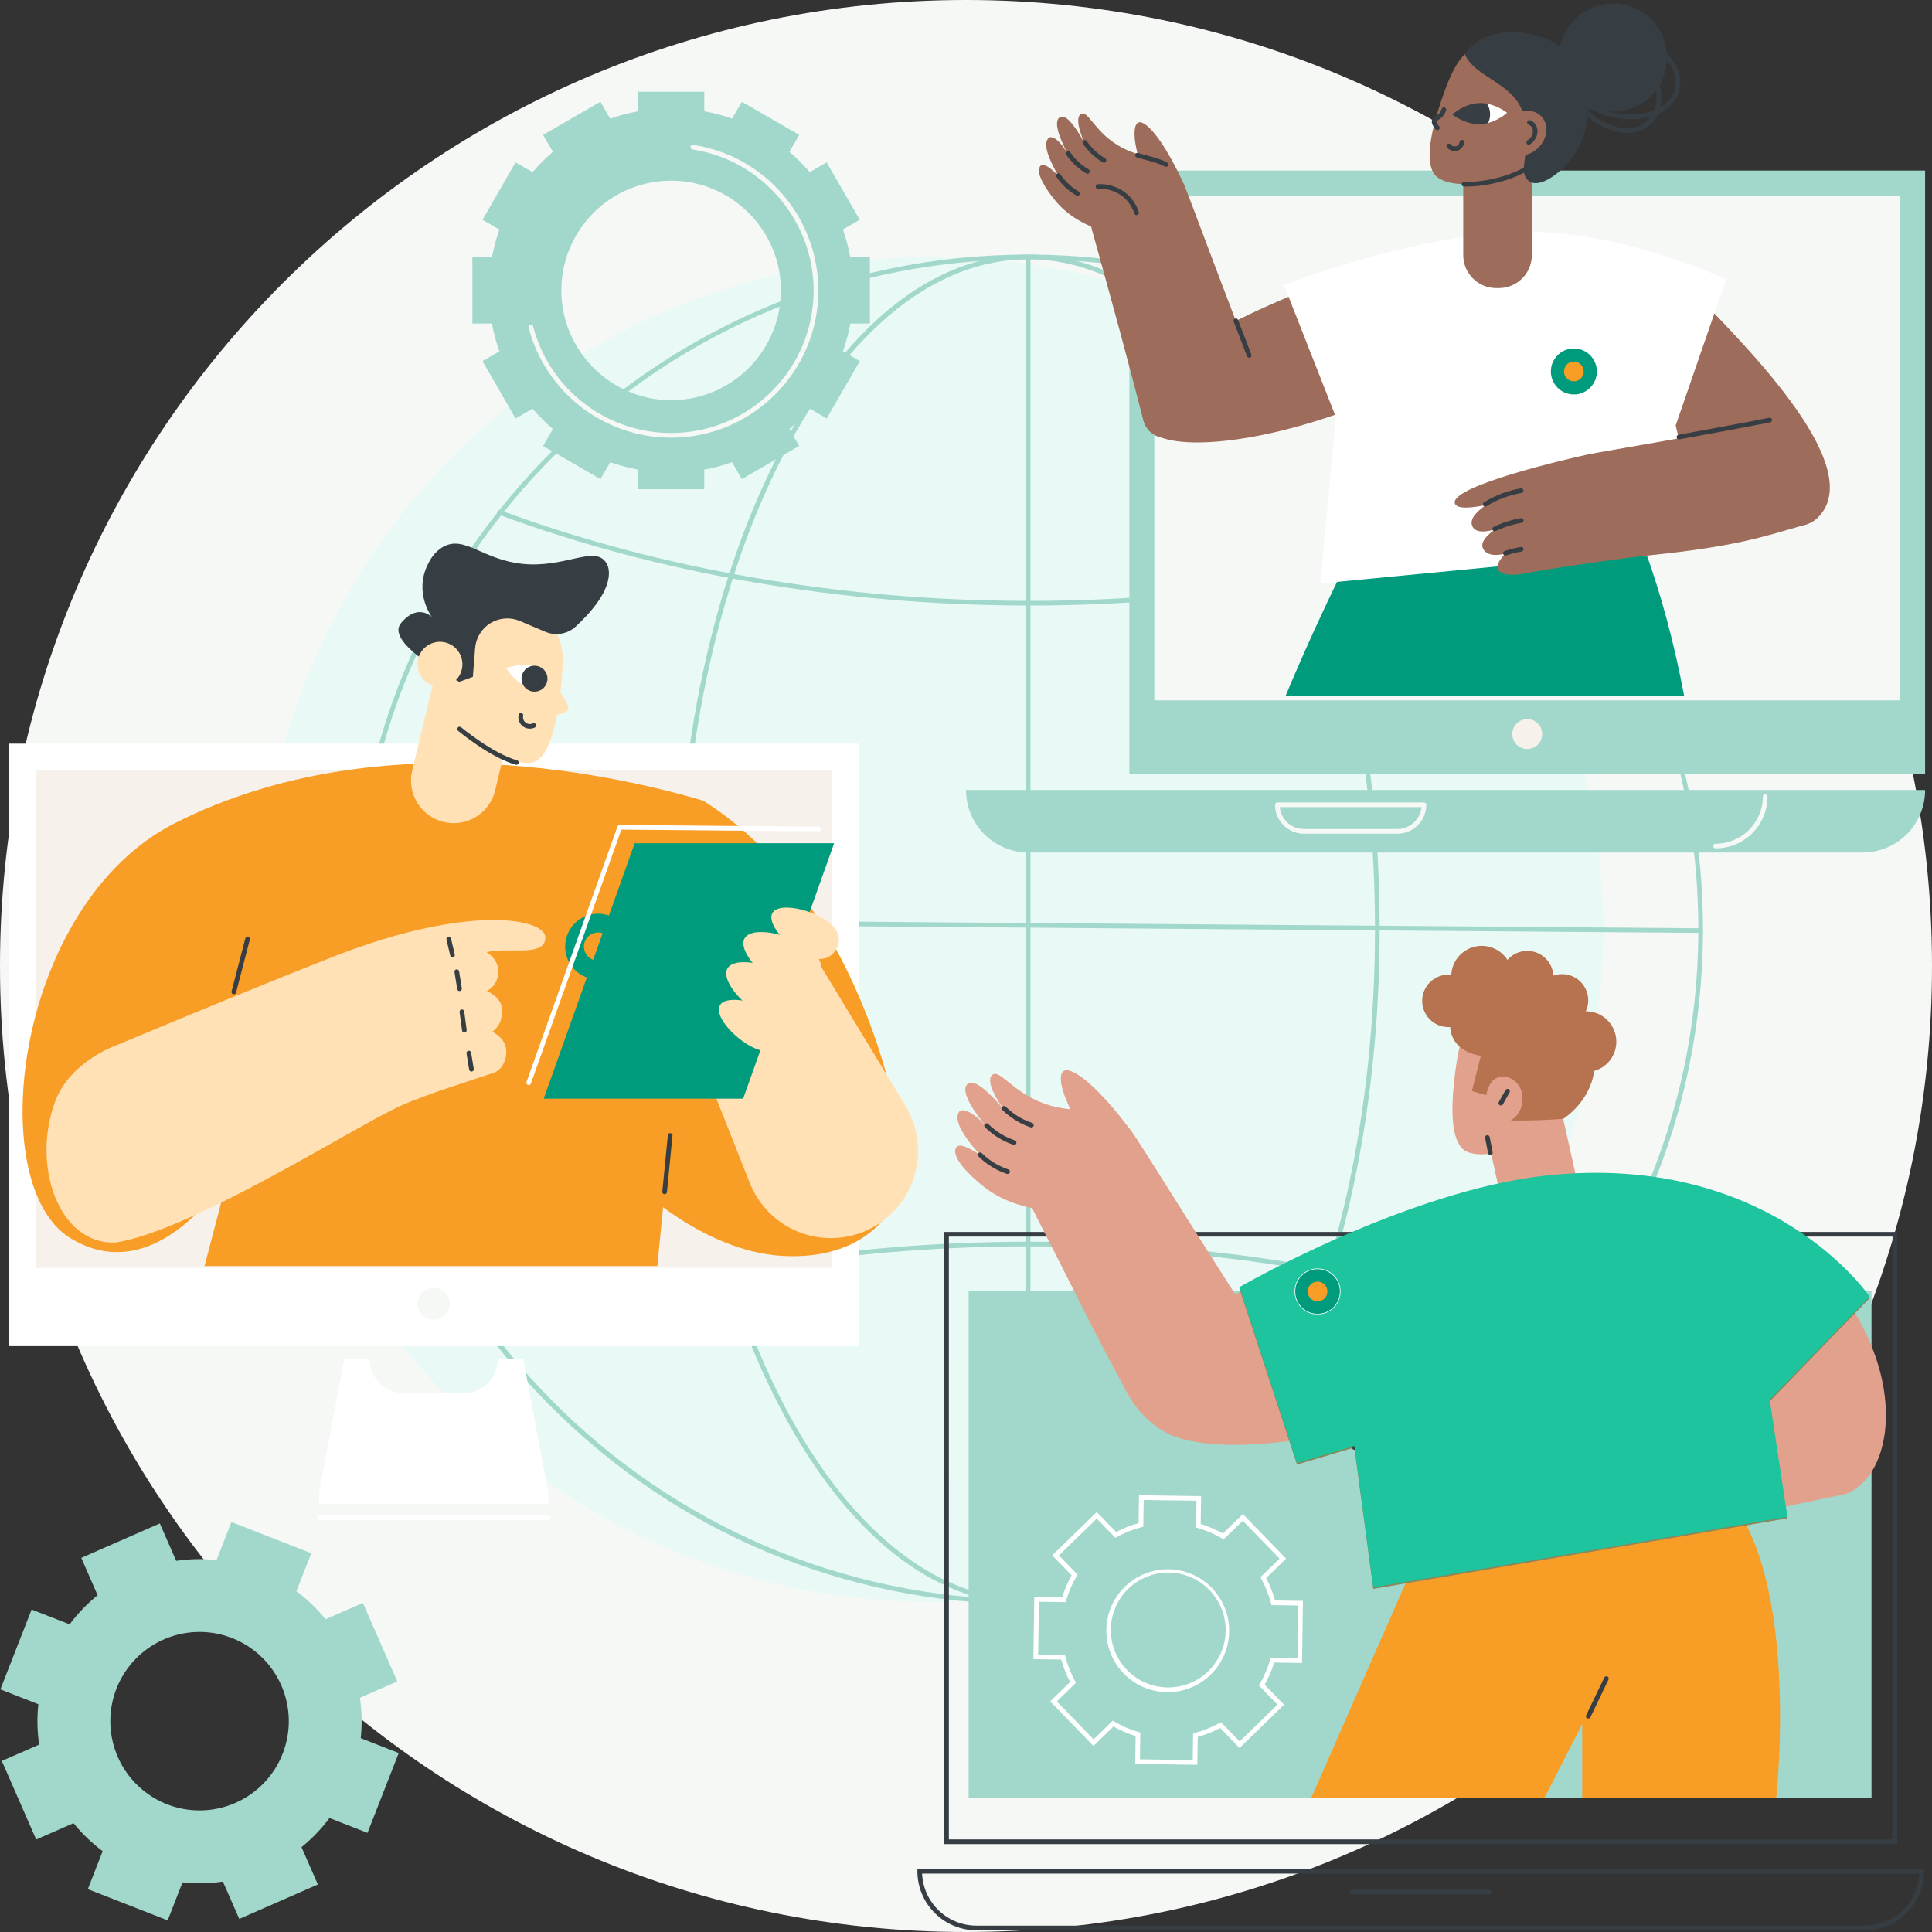 <svg width="294" height="294" viewBox="0 0 294 294" fill="none" xmlns="http://www.w3.org/2000/svg">
<rect x="0" y="0" width="294" height="294" fill="#333333" stroke="none"/>
<g clip-path="url(#clip0_6880_534114)">
<path d="M147 294C228.186 294 294 228.186 294 147C294 65.814 228.186 0 147 0C65.814 0 0 65.814 0 147C0 228.186 65.814 294 147 294Z" fill="#F6F8F6"/>
<path d="M214 213.798C253.966 173.832 253.966 109.034 214 69.068C174.034 29.102 109.236 29.102 69.27 69.068C29.304 109.034 29.304 173.832 69.27 213.798C109.236 253.764 174.034 253.764 214 213.798Z" fill="#E9FAF6"/>
<path d="M156.479 244.128H155.871C128.441 243.967 102.714 233.139 83.43 213.632C64.147 194.125 53.612 168.274 53.77 140.844C53.927 113.413 64.759 87.688 84.266 68.404C103.628 49.262 129.249 38.742 156.445 38.742H157.054C184.484 38.903 210.21 49.729 229.493 69.238C248.777 88.746 259.309 114.596 259.15 142.02C258.991 169.444 248.162 195.178 228.655 214.461C209.293 233.606 183.678 244.128 156.479 244.128ZM156.445 39.452C129.429 39.452 103.994 49.895 84.763 68.909C65.387 88.057 54.633 113.606 54.475 140.847C54.154 197.076 99.637 243.093 155.871 243.418H156.469C212.435 243.418 258.119 198.058 258.442 142.02C258.603 114.779 248.139 89.108 228.987 69.734C209.836 50.361 184.286 39.605 157.046 39.449L156.445 39.452Z" fill="#A2D8CB"/>
<path d="M156.639 92.146C128.224 92.146 100.294 87.362 75.868 78.31C75.783 78.275 75.715 78.208 75.678 78.124C75.641 78.04 75.639 77.944 75.671 77.858C75.703 77.772 75.767 77.702 75.85 77.662C75.933 77.622 76.028 77.616 76.115 77.645C100.463 86.667 128.307 91.437 156.639 91.437C184.754 91.437 212.414 86.737 236.626 77.844C236.671 77.825 236.719 77.814 236.767 77.814C236.816 77.813 236.864 77.823 236.909 77.842C236.954 77.861 236.994 77.888 237.028 77.924C237.061 77.959 237.087 78.001 237.104 78.046C237.121 78.092 237.128 78.141 237.125 78.189C237.122 78.238 237.11 78.285 237.088 78.328C237.066 78.372 237.035 78.41 236.998 78.441C236.961 78.472 236.917 78.496 236.871 78.509C212.579 87.431 184.836 92.146 156.639 92.146Z" fill="#A2D8CB"/>
<path d="M75.053 203.827C74.971 203.827 74.891 203.797 74.828 203.744C74.765 203.691 74.722 203.617 74.707 203.536C74.693 203.455 74.707 203.371 74.747 203.299C74.787 203.227 74.851 203.171 74.928 203.141C99.587 193.86 127.842 188.956 156.638 188.956C185.279 188.956 213.401 193.811 237.965 202.998C238.008 203.015 238.048 203.039 238.082 203.071C238.116 203.102 238.144 203.14 238.163 203.183C238.182 203.225 238.193 203.271 238.195 203.317C238.196 203.363 238.189 203.41 238.172 203.453C238.139 203.541 238.073 203.613 237.987 203.652C237.902 203.691 237.804 203.695 237.716 203.662C213.232 194.505 185.196 189.664 156.638 189.664C127.927 189.664 99.766 194.554 75.185 203.802C75.143 203.818 75.099 203.827 75.053 203.827Z" fill="#A2D8CB"/>
<path d="M156.459 244.128C142.127 244.128 128.666 233.415 118.573 213.962C108.513 194.583 102.972 168.817 102.972 141.433C102.972 114.05 108.513 88.285 118.573 68.905C128.674 49.453 142.127 38.741 156.459 38.741C170.791 38.741 184.245 49.453 194.344 68.905C204.405 88.285 209.946 114.05 209.946 141.433C209.946 168.817 204.405 194.583 194.344 213.962C184.245 233.415 170.79 244.128 156.459 244.128ZM156.459 39.452C127.357 39.452 103.681 85.202 103.681 141.437C103.681 197.671 127.357 243.423 156.459 243.423C185.562 243.423 209.238 197.673 209.238 141.437C209.238 85.201 185.557 39.449 156.459 39.449V39.452Z" fill="#A2D8CB"/>
<path d="M156.459 243.991C156.413 243.991 156.367 243.982 156.324 243.965C156.28 243.947 156.241 243.921 156.208 243.888C156.175 243.855 156.149 243.816 156.131 243.773C156.113 243.73 156.104 243.684 156.104 243.638V39.313C156.11 39.223 156.15 39.139 156.216 39.077C156.282 39.016 156.368 38.981 156.458 38.981C156.549 38.981 156.635 39.016 156.701 39.077C156.767 39.139 156.807 39.223 156.813 39.313V243.638C156.813 243.684 156.804 243.73 156.786 243.773C156.769 243.816 156.743 243.855 156.71 243.888C156.677 243.921 156.638 243.947 156.595 243.965C156.552 243.982 156.506 243.991 156.459 243.991Z" fill="#A2D8CB"/>
<path d="M258.816 141.965L54.054 140.368C53.964 140.362 53.88 140.322 53.819 140.256C53.757 140.191 53.723 140.104 53.723 140.014C53.723 139.924 53.757 139.837 53.819 139.771C53.88 139.706 53.964 139.666 54.054 139.66L258.816 141.257C258.906 141.263 258.99 141.303 259.052 141.368C259.113 141.434 259.147 141.521 259.147 141.611C259.147 141.701 259.113 141.788 259.052 141.853C258.99 141.919 258.906 141.959 258.816 141.965Z" fill="#A2D8CB"/>
<path d="M1.356 204.847L130.65 204.847V113.164L1.356 113.164V204.847Z" fill="white"/>
<path d="M126.594 192.933V117.221L5.412 117.221V192.933H126.594Z" fill="#F7F1EB"/>
<path d="M66.936 200.657C68.178 200.143 68.768 198.719 68.253 197.477C67.739 196.235 66.315 195.645 65.073 196.16C63.831 196.674 63.242 198.098 63.756 199.34C64.27 200.582 65.694 201.172 66.936 200.657Z" fill="#F6F8F6"/>
<path d="M52.395 206.79H56.229C56.229 207.473 56.364 208.149 56.625 208.78C56.887 209.411 57.27 209.984 57.753 210.467C58.236 210.949 58.809 211.332 59.44 211.594C60.071 211.855 60.747 211.989 61.43 211.989H70.587C71.966 211.989 73.288 211.441 74.263 210.466C75.238 209.491 75.786 208.169 75.786 206.79H79.615L83.441 227.132V228.834H48.566V227.132L52.395 206.79Z" fill="white"/>
<path d="M83.441 231.314H48.566C48.476 231.308 48.392 231.268 48.331 231.202C48.269 231.136 48.235 231.05 48.235 230.96C48.235 230.869 48.269 230.783 48.331 230.717C48.392 230.651 48.476 230.611 48.566 230.605H83.441C83.49 230.602 83.538 230.609 83.584 230.625C83.63 230.641 83.672 230.667 83.707 230.7C83.743 230.733 83.771 230.774 83.791 230.818C83.81 230.863 83.82 230.911 83.82 230.96C83.82 231.008 83.81 231.056 83.791 231.101C83.771 231.146 83.743 231.186 83.707 231.219C83.672 231.252 83.63 231.278 83.584 231.294C83.538 231.31 83.49 231.317 83.441 231.314Z" fill="white"/>
<path d="M96.461 180.005C96.461 180.005 106.903 190.448 119.075 191.116C131.246 191.784 136.294 184.764 137.389 179.778C138.485 174.793 132.146 137.659 106.995 121.832C106.997 121.832 91.362 160.977 96.461 180.005Z" fill="#F89D26"/>
<path d="M34.812 178.59C34.812 178.59 24.073 196.583 10.704 188.406C-2.664 180.229 2.27 137.618 26.609 125.268C58.291 109.203 95.666 118.493 106.993 121.834L100.026 192.662H31.122L34.812 178.59Z" fill="#F89D26"/>
<path d="M35.58 151.304C35.551 151.303 35.521 151.299 35.492 151.293C35.447 151.281 35.404 151.261 35.367 151.233C35.33 151.205 35.299 151.169 35.275 151.129C35.252 151.089 35.236 151.045 35.23 150.999C35.224 150.952 35.226 150.905 35.238 150.86L37.327 142.828C37.336 142.78 37.355 142.735 37.382 142.695C37.41 142.655 37.445 142.621 37.486 142.595C37.527 142.57 37.573 142.553 37.621 142.545C37.669 142.538 37.718 142.54 37.764 142.552C37.811 142.565 37.855 142.586 37.893 142.616C37.932 142.646 37.963 142.683 37.986 142.726C38.01 142.768 38.024 142.815 38.029 142.863C38.033 142.911 38.028 142.96 38.013 143.006L35.924 151.039C35.904 151.115 35.86 151.182 35.797 151.23C35.735 151.278 35.659 151.304 35.58 151.304Z" fill="#363E44"/>
<path d="M101.141 181.728H101.107C101.06 181.724 101.015 181.71 100.974 181.689C100.932 181.667 100.895 181.637 100.865 181.601C100.835 181.565 100.813 181.524 100.799 181.479C100.786 181.434 100.781 181.387 100.786 181.34L101.632 172.728C101.647 172.638 101.695 172.558 101.766 172.503C101.838 172.448 101.928 172.422 102.018 172.431C102.108 172.44 102.191 172.483 102.251 172.551C102.31 172.62 102.341 172.708 102.338 172.798L101.491 181.41C101.482 181.496 101.441 181.577 101.377 181.635C101.312 181.694 101.228 181.727 101.141 181.728Z" fill="#363E44"/>
<path d="M103.965 154.421L114.101 180.024C114.752 181.669 115.726 183.166 116.964 184.429C118.203 185.692 119.681 186.694 121.313 187.378C122.944 188.061 124.696 188.411 126.465 188.408C128.233 188.405 129.983 188.048 131.612 187.358C133.366 186.615 134.939 185.504 136.224 184.099C137.51 182.695 138.479 181.03 139.064 179.218C139.649 177.406 139.838 175.489 139.617 173.598C139.396 171.706 138.771 169.885 137.783 168.256L123.708 145.046L103.965 154.421Z" fill="#FFE1B5"/>
<path d="M17.704 159.062C17.704 159.062 39.478 149.951 51.137 145.424C71.339 137.577 82.974 139.748 82.988 142.653C83.003 145.805 76.943 144.009 74.053 144.924C74.522 145.156 75.757 146.105 75.82 147.663C75.91 149.969 74.225 150.69 74.096 150.819C74.257 150.883 76.024 151.632 76.324 153.164C76.666 154.89 75.958 156.217 74.909 157.02C75.314 157.195 76.745 158 76.998 159.481C77.256 161.006 76.498 162.8 75.07 163.279C72.438 164.16 64.572 166.616 60.88 168.314C53.614 171.654 29.286 187.244 17.598 189.082C8.836 189.432 4.762 177.194 8.418 167.554C10.713 161.483 17.704 159.062 17.704 159.062Z" fill="#FFE1B5"/>
<path d="M71.746 163.066C71.661 163.066 71.58 163.036 71.516 162.981C71.452 162.927 71.409 162.852 71.395 162.769L70.99 160.299C70.983 160.253 70.985 160.206 70.995 160.161C71.006 160.116 71.025 160.073 71.052 160.035C71.08 159.998 71.114 159.966 71.153 159.941C71.193 159.917 71.237 159.9 71.283 159.893C71.329 159.885 71.376 159.887 71.421 159.898C71.466 159.908 71.509 159.928 71.547 159.955C71.584 159.982 71.616 160.016 71.641 160.056C71.665 160.095 71.682 160.139 71.689 160.185L72.094 162.654C72.109 162.747 72.088 162.842 72.033 162.918C71.978 162.994 71.896 163.046 71.803 163.061L71.746 163.066Z" fill="#363E44"/>
<g clip-path="url(#clip1_6880_534114)">
<path d="M91 149.042C88.24 149.042 86 146.802 86 144.042C86 141.282 88.24 139.042 91 139.042C93.76 139.042 96 141.282 96 144.042C96 146.802 93.76 149.042 91 149.042Z" fill="#009B7C"/>
<path d="M91 146.185C89.817 146.185 88.857 145.225 88.857 144.042C88.857 142.858 89.817 141.899 91 141.899C92.183 141.899 93.143 142.858 93.143 144.042C93.143 145.225 92.183 146.185 91 146.185Z" fill="#F89D26"/>
</g>
<path d="M70.664 157.121C70.579 157.121 70.496 157.09 70.432 157.033C70.368 156.977 70.326 156.899 70.314 156.815L69.938 154.01C69.926 153.916 69.951 153.822 70.007 153.747C70.064 153.673 70.149 153.624 70.242 153.611C70.335 153.599 70.429 153.623 70.504 153.68C70.579 153.737 70.628 153.822 70.64 153.915L71.016 156.721C71.023 156.767 71.02 156.814 71.008 156.859C70.996 156.904 70.975 156.946 70.947 156.983C70.919 157.02 70.884 157.051 70.843 157.074C70.803 157.097 70.759 157.112 70.713 157.118C70.697 157.121 70.68 157.122 70.664 157.121Z" fill="#363E44"/>
<path d="M69.928 150.811C69.844 150.811 69.763 150.781 69.7 150.726C69.636 150.672 69.593 150.597 69.58 150.514C69.503 150.049 69.437 149.63 69.369 149.211C69.302 148.791 69.239 148.385 69.164 147.926C69.155 147.879 69.156 147.831 69.166 147.785C69.176 147.739 69.195 147.695 69.222 147.657C69.249 147.618 69.284 147.585 69.324 147.56C69.364 147.535 69.408 147.518 69.455 147.51C69.501 147.502 69.549 147.504 69.595 147.515C69.641 147.526 69.684 147.546 69.722 147.574C69.761 147.602 69.793 147.637 69.817 147.678C69.841 147.718 69.858 147.763 69.864 147.81C69.94 148.268 70.004 148.682 70.07 149.095C70.136 149.508 70.202 149.931 70.279 150.393C70.294 150.486 70.272 150.581 70.217 150.658C70.162 150.734 70.079 150.786 69.986 150.801L69.928 150.811Z" fill="#363E44"/>
<path d="M68.859 145.681C68.779 145.681 68.701 145.654 68.638 145.605C68.576 145.555 68.532 145.486 68.513 145.408L67.945 142.998C67.923 142.907 67.939 142.811 67.989 142.731C68.038 142.651 68.117 142.595 68.209 142.573C68.3 142.552 68.396 142.568 68.476 142.617C68.556 142.667 68.612 142.746 68.634 142.837L69.203 145.247C69.224 145.338 69.209 145.435 69.16 145.514C69.111 145.594 69.032 145.651 68.941 145.673C68.914 145.679 68.886 145.681 68.859 145.681Z" fill="#363E44"/>
<path d="M80.456 165.117C80.416 165.117 80.376 165.11 80.338 165.096C80.249 165.065 80.177 164.999 80.136 164.914C80.096 164.829 80.091 164.732 80.122 164.643L93.968 125.774C93.991 125.704 94.036 125.644 94.097 125.601C94.157 125.559 94.23 125.537 94.303 125.538L124.654 125.803C124.744 125.809 124.828 125.849 124.89 125.915C124.951 125.981 124.986 126.067 124.986 126.157C124.986 126.248 124.951 126.334 124.89 126.4C124.828 126.466 124.744 126.506 124.654 126.512L94.555 126.248L80.791 164.881C80.766 164.95 80.721 165.01 80.661 165.052C80.601 165.094 80.53 165.117 80.456 165.117Z" fill="white"/>
<path d="M113.087 167.189H82.737L96.581 128.32H126.931L113.087 167.189Z" fill="#009B7C"/>
<path d="M117.091 153.7C119.769 155.223 120.092 157.006 119.244 158.497C118.395 159.988 116.697 160.619 114.021 159.094C111.344 157.57 108.703 154.469 109.551 152.978C110.399 151.487 114.414 152.175 117.091 153.7Z" fill="#FFE1B5"/>
<path d="M119.438 148.213C122.54 149.98 122.916 152.045 121.933 153.772C120.95 155.499 118.98 156.233 115.878 154.466C112.775 152.699 109.715 149.105 110.698 147.378C111.681 145.651 116.336 146.446 119.438 148.213Z" fill="#FFE1B5"/>
<path d="M122.01 145.056C124.686 146.581 126.386 145.948 127.234 144.459C128.083 142.969 127.758 141.184 125.082 139.661C122.405 138.138 118.389 137.451 117.54 138.94C116.692 140.429 119.333 143.533 122.01 145.056Z" fill="#FFE1B5"/>
<path d="M118.492 149.876C121.594 151.643 123.562 150.909 124.545 149.182C125.528 147.455 125.151 145.393 122.05 143.626C118.95 141.859 114.294 141.065 113.311 142.792C112.327 144.519 115.388 148.11 118.492 149.876Z" fill="#FFE1B5"/>
<path d="M67.517 125.087C68.346 125.286 69.207 125.32 70.049 125.186C70.891 125.053 71.699 124.755 72.426 124.309C73.153 123.864 73.786 123.279 74.287 122.589C74.788 121.899 75.148 121.117 75.347 120.288L80.195 100.102C80.317 99.595 80.233 99.061 79.962 98.616C79.691 98.171 79.254 97.852 78.749 97.729L69.945 95.614C69.437 95.493 68.902 95.577 68.457 95.85C68.012 96.123 67.694 96.561 67.572 97.068L62.725 117.255C62.322 118.929 62.601 120.694 63.5 122.163C64.398 123.631 65.843 124.683 67.517 125.087Z" fill="#FFE1B5"/>
<path d="M81.669 115.77C78.296 117.713 69.951 110.769 69.951 110.769L65.869 99.607C65.993 98.31 66.37 97.051 66.981 95.901C67.591 94.75 68.422 93.731 69.426 92.902C70.43 92.073 71.588 91.45 72.832 91.068C74.078 90.686 75.385 90.553 76.682 90.677C77.978 90.8 79.237 91.178 80.388 91.788C81.538 92.399 82.557 93.23 83.386 94.234C84.216 95.238 84.839 96.395 85.221 97.64C85.603 98.885 85.736 100.193 85.612 101.49C85.612 101.49 85.106 113.793 81.669 115.77Z" fill="#FFE1B5"/>
<path d="M84.225 103.97C84.225 103.97 86.717 107.137 86.497 107.889C86.234 108.785 83.096 109.049 83.096 109.049C83.096 109.049 84.298 103.985 84.225 103.97Z" fill="#FFE1B5"/>
<path d="M77.028 101.702C78.216 101.248 79.489 101.064 80.757 101.162C81.181 101.202 80.058 104.518 79.674 104.287C78.615 103.626 77.713 102.744 77.028 101.702Z" fill="white"/>
<path d="M80.08 101.754C80.381 101.505 80.749 101.351 81.138 101.312C81.526 101.272 81.918 101.349 82.263 101.532C82.608 101.715 82.891 101.996 83.077 102.34C83.262 102.684 83.341 103.075 83.304 103.464C83.267 103.853 83.115 104.222 82.868 104.525C82.622 104.828 82.291 105.051 81.917 105.165C81.544 105.28 81.145 105.281 80.77 105.169C80.396 105.057 80.064 104.836 79.815 104.535C79.649 104.335 79.525 104.105 79.449 103.857C79.373 103.609 79.346 103.348 79.371 103.09C79.395 102.831 79.471 102.58 79.592 102.351C79.714 102.122 79.88 101.919 80.08 101.754Z" fill="#363E44"/>
<path d="M80.623 110.885C80.23 110.885 79.848 110.753 79.539 110.509C79.285 110.304 79.094 110.033 78.984 109.726C78.875 109.419 78.853 109.088 78.921 108.769C78.93 108.723 78.949 108.68 78.975 108.642C79.002 108.604 79.036 108.571 79.075 108.546C79.114 108.521 79.157 108.503 79.203 108.495C79.249 108.487 79.296 108.487 79.341 108.497C79.387 108.507 79.43 108.526 79.468 108.552C79.507 108.579 79.539 108.612 79.564 108.651C79.59 108.691 79.607 108.734 79.615 108.78C79.624 108.826 79.623 108.873 79.613 108.918C79.57 109.111 79.583 109.311 79.65 109.497C79.718 109.682 79.837 109.845 79.993 109.965C80.15 110.085 80.337 110.157 80.534 110.174C80.73 110.191 80.927 110.152 81.102 110.06C81.184 110.028 81.276 110.027 81.359 110.058C81.441 110.089 81.509 110.15 81.55 110.229C81.59 110.308 81.599 110.399 81.576 110.484C81.552 110.569 81.498 110.643 81.424 110.69C81.176 110.817 80.902 110.884 80.623 110.885Z" fill="#363E44"/>
<path d="M78.586 116.387C78.554 116.387 78.522 116.383 78.492 116.374C74.662 115.309 69.909 111.378 69.709 111.211C69.673 111.181 69.643 111.145 69.621 111.104C69.6 111.062 69.587 111.017 69.582 110.971C69.578 110.925 69.583 110.878 69.597 110.834C69.611 110.789 69.633 110.748 69.663 110.712C69.692 110.676 69.729 110.647 69.77 110.625C69.811 110.604 69.856 110.59 69.903 110.586C69.949 110.582 69.996 110.587 70.04 110.6C70.085 110.614 70.126 110.637 70.162 110.666C70.21 110.707 74.999 114.668 78.676 115.692C78.758 115.716 78.828 115.768 78.874 115.839C78.92 115.911 78.939 115.996 78.928 116.08C78.916 116.164 78.875 116.242 78.812 116.298C78.748 116.354 78.666 116.386 78.582 116.387H78.586Z" fill="#363E44"/>
<path d="M82.985 96.141C83.752 96.466 84.597 96.563 85.418 96.421C86.24 96.278 87.002 95.902 87.615 95.338C89.848 93.277 92.954 89.826 92.637 86.809C92.603 86.303 92.413 85.821 92.094 85.427C90.26 83.104 85.862 86.444 79.541 85.808C73.449 85.194 70.705 81.404 67.442 83.21C66.007 84.004 65.344 85.416 65.17 85.752C62.873 90.195 65.76 93.945 65.76 93.945C65.76 93.945 63.66 91.654 61.025 94.816C58.39 97.978 69.9 103.756 69.9 103.756L71.956 102.998L72.303 98.618C72.365 97.845 72.609 97.097 73.016 96.437C73.423 95.776 73.981 95.222 74.644 94.819C75.307 94.416 76.056 94.177 76.829 94.12C77.603 94.063 78.379 94.191 79.094 94.493L82.985 96.141Z" fill="#363E44"/>
<path d="M63.941 99.456C63.618 100.05 63.479 100.727 63.542 101.401C63.604 102.075 63.864 102.715 64.29 103.24C64.716 103.766 65.288 104.153 65.934 104.354C66.58 104.554 67.271 104.558 67.92 104.366C68.568 104.174 69.145 103.793 69.578 103.273C70.01 102.753 70.279 102.116 70.349 101.444C70.42 100.771 70.289 100.092 69.974 99.494C69.659 98.895 69.174 98.403 68.579 98.081C67.782 97.648 66.845 97.55 65.975 97.808C65.106 98.066 64.374 98.659 63.941 99.456Z" fill="#FFE1B5"/>
<path d="M71.885 49.236H74.865C75.127 50.673 75.503 52.086 75.99 53.463L73.419 54.953L78.459 63.682L81.043 62.19C81.991 63.3 83.025 64.335 84.135 65.283L82.643 67.866L91.373 72.907L92.862 70.337C94.239 70.823 95.652 71.2 97.089 71.462V74.44H107.17V71.46C108.607 71.198 110.02 70.822 111.397 70.335L112.886 72.906L121.616 67.866L120.124 65.283C121.236 64.335 122.273 63.301 123.223 62.19L125.806 63.682L130.846 54.953L128.275 53.463C128.762 52.086 129.138 50.673 129.4 49.236H132.379V39.155H129.392C129.13 37.719 128.754 36.305 128.267 34.928L130.838 33.441L125.793 24.709L123.223 26.201C122.275 25.091 121.241 24.057 120.13 23.109L121.623 20.526L112.893 15.486L111.403 18.056C110.027 17.57 108.613 17.194 107.177 16.932V13.953H97.087V16.932C95.651 17.194 94.237 17.57 92.861 18.056L91.371 15.486L82.641 20.526L84.134 23.109C83.023 24.057 81.989 25.091 81.041 26.201L78.458 24.709L73.419 33.441L75.99 34.928C75.504 36.305 75.127 37.719 74.865 39.155H71.885V49.236ZM102.675 27.5C111.421 27.779 118.546 34.903 118.824 43.649C118.898 45.933 118.503 48.208 117.662 50.333C116.822 52.459 115.554 54.389 113.938 56.005C112.322 57.621 110.391 58.888 108.266 59.728C106.14 60.568 103.865 60.963 101.581 60.889C92.835 60.611 85.711 53.486 85.432 44.74C85.358 42.455 85.753 40.18 86.594 38.055C87.434 35.93 88.702 33.999 90.318 32.383C91.934 30.767 93.865 29.5 95.99 28.66C98.115 27.82 100.391 27.425 102.675 27.5Z" fill="#A2D8CB"/>
<path d="M102.129 66.602C97.168 66.604 92.347 64.96 88.422 61.927C84.496 58.893 81.689 54.643 80.44 49.842C80.416 49.751 80.43 49.655 80.477 49.574C80.525 49.493 80.602 49.434 80.693 49.411C80.784 49.387 80.88 49.4 80.961 49.448C81.042 49.495 81.101 49.573 81.124 49.664C82.334 54.313 85.053 58.428 88.855 61.365C92.656 64.302 97.325 65.893 102.129 65.89C114.093 65.89 123.817 56.157 123.817 44.201C123.817 33.548 115.887 24.325 105.369 22.746C105.277 22.731 105.195 22.68 105.14 22.604C105.085 22.529 105.062 22.435 105.076 22.343C105.09 22.25 105.14 22.167 105.214 22.111C105.289 22.055 105.383 22.031 105.475 22.044C110.776 22.846 115.614 25.523 119.111 29.587C122.608 33.652 124.532 38.835 124.534 44.197C124.534 56.551 114.483 66.602 102.129 66.602Z" fill="#F6F8F6"/>
<path d="M288.698 280.622H143.681V187.469H288.698V280.622ZM144.391 279.914H287.99V188.179H144.389L144.391 279.914Z" fill="#363E44"/>
<path d="M147.4 273.64H284.796V196.5H147.4V273.64Z" fill="#A2D8CB"/>
<path d="M283.794 293.743H148.584C146.203 293.739 143.921 292.792 142.237 291.108C140.553 289.424 139.606 287.142 139.602 284.761V284.407H292.776V284.761C292.772 287.142 291.824 289.424 290.141 291.108C288.457 292.792 286.175 293.739 283.794 293.743ZM140.318 285.116C140.412 287.246 141.323 289.258 142.863 290.733C144.403 292.208 146.452 293.032 148.584 293.034H283.794C285.926 293.032 287.975 292.208 289.515 290.733C291.054 289.258 291.966 287.246 292.059 285.116H140.318Z" fill="#363E44"/>
<path d="M226.574 288.263H205.8C205.752 288.266 205.703 288.26 205.657 288.243C205.611 288.227 205.569 288.201 205.534 288.168C205.498 288.135 205.47 288.095 205.451 288.05C205.431 288.006 205.421 287.957 205.421 287.909C205.421 287.86 205.431 287.812 205.451 287.767C205.47 287.723 205.498 287.683 205.534 287.649C205.569 287.616 205.611 287.591 205.657 287.574C205.703 287.558 205.752 287.551 205.8 287.555H226.571C226.62 287.551 226.668 287.558 226.714 287.574C226.76 287.591 226.802 287.616 226.838 287.649C226.873 287.683 226.901 287.723 226.921 287.767C226.94 287.812 226.95 287.86 226.95 287.909C226.95 287.957 226.94 288.006 226.921 288.05C226.901 288.095 226.873 288.135 226.838 288.168C226.802 288.201 226.76 288.227 226.714 288.243C226.668 288.26 226.62 288.266 226.571 288.263H226.574Z" fill="#363E44"/>
<path d="M240.768 262.377L235.02 273.591H199.534L216.49 235.024L261.037 226.043C274.345 236.857 270.297 273.587 270.297 273.587H240.768V262.377Z" fill="#F89D26"/>
<path d="M241.686 261.525C241.633 261.525 241.581 261.513 241.533 261.49C241.449 261.448 241.385 261.375 241.355 261.287C241.325 261.198 241.331 261.102 241.372 261.018L244.126 255.282C244.146 255.24 244.174 255.202 244.209 255.171C244.244 255.14 244.284 255.115 244.328 255.1C244.372 255.084 244.419 255.077 244.466 255.08C244.512 255.082 244.558 255.093 244.6 255.114C244.642 255.134 244.68 255.162 244.711 255.196C244.743 255.231 244.767 255.272 244.783 255.316C244.798 255.36 244.805 255.406 244.803 255.453C244.8 255.5 244.789 255.545 244.769 255.587L242.017 261.324C241.987 261.386 241.94 261.438 241.881 261.474C241.822 261.51 241.754 261.527 241.686 261.525Z" fill="#363E44"/>
<path d="M221.384 163.639C222.01 158.574 222.83 155.675 225.288 153.773C228.599 151.216 233.036 152.456 233.497 152.592C233.791 152.679 238.052 153.666 239.64 157.77C241.208 161.824 240.575 166.566 237.79 169.852L239.878 179.224C240.038 179.94 240.055 180.68 239.929 181.402C239.803 182.124 239.535 182.814 239.142 183.433C238.749 184.051 238.238 184.587 237.638 185.008C237.038 185.429 236.361 185.727 235.645 185.887L234.964 186.047C234.248 186.207 233.509 186.224 232.787 186.098C232.064 185.971 231.374 185.704 230.756 185.311C230.137 184.918 229.602 184.406 229.181 183.806C228.76 183.207 228.461 182.53 228.301 181.814L226.905 175.548C224.96 175.814 223.328 175.598 222.507 174.766C221.045 173.274 220.653 169.604 221.384 163.639Z" fill="#E2A18D"/>
<path d="M226.793 175.771C226.711 175.77 226.632 175.742 226.568 175.69C226.505 175.637 226.462 175.565 226.446 175.485L225.996 173.179C225.984 173.132 225.982 173.084 225.989 173.036C225.997 172.988 226.014 172.942 226.04 172.901C226.065 172.861 226.099 172.825 226.139 172.798C226.179 172.771 226.224 172.752 226.272 172.742C226.319 172.733 226.368 172.734 226.415 172.744C226.462 172.754 226.507 172.774 226.546 172.802C226.586 172.83 226.619 172.866 226.644 172.907C226.669 172.949 226.685 172.995 226.692 173.043L227.141 175.348C227.159 175.44 227.14 175.536 227.088 175.614C227.035 175.692 226.954 175.746 226.862 175.764C226.839 175.769 226.816 175.771 226.793 175.771Z" fill="#363E44"/>
<path d="M228.39 168.221C228.328 168.221 228.267 168.204 228.213 168.173C228.159 168.142 228.114 168.097 228.083 168.043C228.052 167.99 228.036 167.929 228.036 167.866C228.036 167.804 228.052 167.743 228.083 167.689C228.279 167.349 228.451 167.037 228.631 166.711C228.779 166.441 228.933 166.163 229.113 165.855C229.162 165.779 229.238 165.725 229.326 165.704C229.414 165.683 229.506 165.695 229.585 165.74C229.663 165.784 229.722 165.857 229.749 165.943C229.776 166.029 229.769 166.122 229.73 166.203C229.556 166.51 229.408 166.786 229.257 167.053C229.076 167.374 228.901 167.696 228.703 168.043C228.672 168.098 228.626 168.143 228.571 168.175C228.516 168.206 228.453 168.222 228.39 168.221Z" fill="#363E44"/>
<path d="M245.964 158.521C245.964 157.292 245.476 156.113 244.607 155.245C243.738 154.376 242.559 153.887 241.331 153.887H241.319C241.647 153.177 241.758 152.386 241.638 151.612C241.519 150.839 241.174 150.118 240.648 149.539C240.121 148.961 239.436 148.55 238.677 148.358C237.919 148.166 237.121 148.202 236.382 148.461C236.338 147.669 236.059 146.908 235.58 146.277C235.101 145.645 234.444 145.17 233.694 144.914C232.944 144.657 232.134 144.631 231.368 144.837C230.603 145.044 229.917 145.474 229.397 146.073C228.867 145.245 228.087 144.606 227.17 144.249C226.254 143.892 225.247 143.836 224.297 144.087C223.346 144.339 222.499 144.886 221.879 145.65C221.259 146.414 220.898 147.354 220.847 148.337C220.728 148.326 220.609 148.319 220.489 148.319C219.958 148.308 219.431 148.404 218.937 148.6C218.444 148.795 217.994 149.087 217.615 149.459C217.236 149.831 216.935 150.274 216.729 150.763C216.524 151.253 216.418 151.778 216.418 152.309C216.418 152.84 216.524 153.365 216.729 153.855C216.935 154.344 217.236 154.787 217.615 155.159C217.994 155.531 218.444 155.823 218.937 156.018C219.431 156.214 219.958 156.31 220.489 156.299C220.551 156.299 220.614 156.299 220.677 156.289C220.98 160.175 225.1 160.609 225.345 160.667C224.89 162.45 224.436 164.234 223.983 166.017C224.664 166.207 225.477 166.476 226.158 166.66C226.539 164.786 227.272 164.055 228.314 163.863C229.955 163.561 231.502 165.053 231.665 166.661C231.815 168.13 231.298 169.67 229.898 170.504C231.563 170.53 233.304 170.504 235.118 170.425C236.065 170.382 236.989 170.325 237.891 170.253C238.437 169.89 241.943 167.471 242.611 162.964C243.576 162.687 244.424 162.104 245.029 161.302C245.634 160.501 245.962 159.525 245.964 158.521Z" fill="#B77250"/>
<path d="M202.407 191.137C181.493 197.544 170.795 207.974 174.803 215.536C177.385 220.404 189.612 221.445 206.386 217.292C205.374 210.238 203.814 199.647 202.407 191.137Z" fill="#E2A18D"/>
<path d="M195.251 208.263C183.363 189.971 175.283 176.774 172.629 172.787C172.178 172.077 171.627 171.436 170.994 170.882C167.771 168.099 164.465 169.596 159.748 168.208C154.389 166.642 152.257 162.725 151.073 163.514C150.247 164.063 150.634 165.763 152.626 168.671C150.859 166.637 148.342 163.986 147.222 164.966C145.988 166.166 148.581 169.625 150.25 171.648C148.229 169.204 146.423 168.51 145.935 169.212C145.165 170.318 146.292 172.577 149.089 175.701C146.555 174.083 145.699 174.069 145.419 174.795C144.907 176.121 147.254 178.651 149.672 180.561C152.393 182.715 155.253 183.443 157.062 183.859C164.058 197.534 165.577 200.943 171.474 211.863C178.167 224.275 194.366 220.193 195.251 208.263Z" fill="#E2A18D"/>
<path d="M163.779 170.485C161.072 165.665 161.115 163.357 161.891 162.952C163.199 162.272 167.193 165.437 172.038 171.977C169.701 171.767 166.118 170.694 163.779 170.485Z" fill="#E2A18D"/>
<path d="M156.961 171.571C156.922 171.571 156.883 171.565 156.847 171.553C156.188 171.331 155.551 171.049 154.944 170.709C154.065 170.218 153.254 169.611 152.535 168.905C152.469 168.839 152.432 168.749 152.432 168.656C152.432 168.563 152.469 168.473 152.534 168.407C152.6 168.34 152.689 168.302 152.782 168.301C152.875 168.299 152.965 168.335 153.033 168.399C153.704 169.061 154.46 169.631 155.282 170.093C155.851 170.409 156.448 170.673 157.065 170.881C157.145 170.908 157.213 170.962 157.257 171.034C157.301 171.106 157.317 171.191 157.304 171.274C157.29 171.357 157.247 171.433 157.183 171.487C157.119 171.542 157.037 171.571 156.953 171.571H156.961Z" fill="#363E44"/>
<path d="M154.324 174.223C154.286 174.223 154.248 174.217 154.212 174.204C153.553 173.983 152.916 173.701 152.31 173.362C151.43 172.87 150.62 172.264 149.9 171.558C149.863 171.526 149.834 171.487 149.813 171.444C149.792 171.4 149.78 171.353 149.779 171.304C149.777 171.256 149.785 171.208 149.802 171.163C149.82 171.118 149.846 171.076 149.88 171.042C149.914 171.007 149.954 170.98 149.999 170.962C150.044 170.944 150.092 170.935 150.14 170.936C150.189 170.937 150.236 170.947 150.28 170.967C150.324 170.987 150.364 171.016 150.396 171.052C151.538 172.174 152.92 173.023 154.437 173.534C154.517 173.56 154.585 173.615 154.629 173.687C154.673 173.759 154.689 173.844 154.675 173.928C154.661 174.011 154.618 174.086 154.554 174.141C154.489 174.195 154.407 174.224 154.323 174.223H154.324Z" fill="#363E44"/>
<path d="M153.33 178.649C153.291 178.649 153.253 178.642 153.217 178.63C151.598 178.086 150.124 177.181 148.907 175.982C148.84 175.916 148.802 175.827 148.801 175.733C148.801 175.639 148.837 175.549 148.903 175.482C148.969 175.415 149.058 175.377 149.152 175.376C149.246 175.375 149.336 175.412 149.403 175.478C150.544 176.6 151.926 177.449 153.444 177.958C153.523 177.985 153.59 178.04 153.633 178.112C153.676 178.184 153.692 178.269 153.679 178.352C153.665 178.435 153.623 178.51 153.559 178.564C153.495 178.619 153.414 178.649 153.33 178.649Z" fill="#363E44"/>
<path d="M280.49 227.431C260.741 231.481 247.964 234.485 243.623 235.321C242.863 235.484 242.084 235.538 241.308 235.481C237.385 235.16 236.22 232.024 232.247 229.812C227.738 227.302 223.777 228.441 223.525 227.148C223.35 226.248 224.724 225.397 227.927 224.823C225.443 224.984 222.065 225.043 221.983 223.67C221.972 222.079 225.932 221.538 228.345 221.327C225.426 221.583 223.797 220.845 223.941 220.068C224.169 218.844 226.387 218.119 230.258 217.931C227.55 217.314 226.984 216.762 227.28 216.104C227.82 214.908 231.005 214.819 233.834 215.163C237.019 215.555 239.353 216.964 240.804 217.894C254.341 213.622 263.313 210.882 274.177 207.209C276.4 206.452 280.49 227.431 280.49 227.431Z" fill="#E2A18D"/>
<path d="M269.42 185.625C291.564 202.839 289.502 223.946 281.001 227.288C276.182 229.18 263.699 218.103 252.817 199.276C258.924 194.815 261.88 190.833 269.42 185.625Z" fill="#E2A18D"/>
<path d="M284.512 197.543C284.512 197.543 269.6 175.417 235.261 179.117C214.13 181.393 188.61 196.09 188.61 196.09L197.37 222.867L206.102 220.274L208.975 241.787L271.99 231.05L269.299 213.259L284.512 197.543Z" fill="#8B865C"/>
<path d="M206.104 220.627C206.021 220.627 205.94 220.598 205.877 220.545C205.813 220.492 205.77 220.419 205.755 220.337C205.74 220.256 205.754 220.171 205.795 220.099C205.836 220.027 205.901 219.972 205.978 219.942L211.28 217.936C211.324 217.918 211.371 217.909 211.418 217.909C211.466 217.91 211.513 217.92 211.556 217.938C211.6 217.957 211.639 217.985 211.672 218.019C211.705 218.053 211.73 218.094 211.747 218.138C211.764 218.182 211.772 218.23 211.77 218.277C211.768 218.325 211.757 218.371 211.737 218.414C211.717 218.457 211.689 218.496 211.653 218.527C211.618 218.559 211.577 218.584 211.532 218.599L206.231 220.604C206.19 220.62 206.147 220.627 206.104 220.627Z" fill="#363E44"/>
<path d="M284.512 197.315C284.512 197.315 269.6 175.19 235.261 178.89C214.13 181.166 188.61 195.863 188.61 195.863L197.37 222.64L206.102 220.047L208.975 241.56L271.99 230.823L269.299 213.032L284.512 197.315Z" fill="#1DC49D"/>
<path d="M292.951 25.951H171.858V117.733H292.951V25.951Z" fill="#A2D8CB"/>
<path d="M289.153 106.574V29.75L175.658 29.75V106.574H289.153Z" fill="#F6F8F6"/>
<path d="M234.684 111.704C234.684 112.155 234.551 112.596 234.3 112.971C234.05 113.345 233.694 113.638 233.277 113.81C232.861 113.983 232.402 114.028 231.96 113.94C231.518 113.852 231.112 113.635 230.793 113.316C230.474 112.997 230.257 112.591 230.169 112.149C230.081 111.707 230.126 111.248 230.299 110.832C230.471 110.415 230.763 110.059 231.138 109.809C231.513 109.558 231.954 109.424 232.405 109.424C232.704 109.424 233.001 109.483 233.277 109.597C233.554 109.712 233.805 109.88 234.017 110.092C234.229 110.303 234.397 110.555 234.511 110.831C234.626 111.108 234.685 111.405 234.684 111.704Z" fill="#F7F1EB"/>
<path d="M292.951 120.222C292.951 121.471 292.705 122.708 292.227 123.862C291.75 125.016 291.049 126.065 290.166 126.948C289.283 127.832 288.234 128.532 287.08 129.01C285.926 129.489 284.689 129.735 283.44 129.735H156.512C153.99 129.735 151.57 128.732 149.786 126.948C148.002 125.165 147 122.745 147 120.222H292.951Z" fill="#A2D8CB"/>
<path d="M261.078 129.103C261.03 129.106 260.981 129.1 260.935 129.083C260.89 129.067 260.848 129.041 260.812 129.008C260.777 128.975 260.748 128.935 260.729 128.89C260.709 128.846 260.699 128.798 260.699 128.749C260.699 128.7 260.709 128.652 260.729 128.608C260.748 128.563 260.777 128.523 260.812 128.49C260.848 128.456 260.89 128.431 260.935 128.414C260.981 128.398 261.03 128.391 261.078 128.395C262.983 128.392 264.81 127.634 266.157 126.287C267.504 124.94 268.262 123.114 268.265 121.209C268.261 121.16 268.268 121.111 268.284 121.065C268.301 121.02 268.326 120.978 268.359 120.942C268.393 120.907 268.433 120.878 268.477 120.859C268.522 120.84 268.57 120.83 268.619 120.83C268.667 120.83 268.716 120.84 268.76 120.859C268.805 120.878 268.845 120.907 268.878 120.942C268.911 120.978 268.937 121.02 268.953 121.065C268.97 121.111 268.976 121.16 268.973 121.209C268.97 123.302 268.138 125.308 266.658 126.788C265.178 128.268 263.171 129.101 261.078 129.103Z" fill="#F6F8F6"/>
<path d="M212.649 126.867H198.419C197.254 126.866 196.137 126.402 195.313 125.578C194.489 124.754 194.025 123.637 194.024 122.471C194.024 122.425 194.033 122.379 194.05 122.336C194.068 122.292 194.094 122.253 194.127 122.22C194.16 122.187 194.199 122.161 194.242 122.143C194.285 122.125 194.331 122.116 194.377 122.116H216.691C216.785 122.116 216.875 122.154 216.942 122.22C217.008 122.287 217.046 122.377 217.046 122.471C217.044 123.637 216.58 124.754 215.756 125.578C214.932 126.402 213.814 126.866 212.649 126.867ZM194.748 122.825C194.838 123.737 195.263 124.583 195.942 125.199C196.62 125.815 197.503 126.157 198.419 126.158H212.649C213.565 126.157 214.448 125.815 215.126 125.199C215.805 124.583 216.23 123.737 216.32 122.825H194.748Z" fill="#F6F8F6"/>
<path d="M256.285 105.907H195.627C199.323 97.071 203.133 88.993 206.885 81.701C223.138 81.984 235.343 82.656 249.96 82.754C252.712 90.083 254.778 97.89 256.285 105.907Z" fill="#009B7C"/>
<path d="M197.937 44.38C179.856 51.886 171.031 58.261 174.432 64.873C176.403 68.708 189.232 68.059 203.813 62.892C202.346 56.88 199.873 51.613 197.937 44.38Z" fill="#9E6C5A"/>
<path d="M257.21 43.859C263.941 51.052 284.576 70.71 276.678 78.714C270.146 85.333 250.848 65.362 243.724 58.62L257.21 43.859Z" fill="#9E6C5A"/>
<path d="M262.672 42.508C262.672 42.508 244.653 33.94 228.109 35.418C211.564 36.896 195.393 43.395 195.393 43.395L203.294 63.477L200.932 88.791L259.425 83.144L254.994 64.744L262.672 42.508Z" fill="white"/>
<path d="M192.44 60.121C185.964 43.626 181.685 31.8 180.23 28.201C179.986 27.563 179.652 26.963 179.239 26.42C177.129 23.679 174.258 24.331 170.724 22.458C166.708 20.337 165.657 16.872 164.584 17.307C163.837 17.61 163.867 19.028 164.979 21.664C163.904 19.759 162.333 17.238 161.284 17.834C160.106 18.59 161.605 21.767 162.604 23.645C161.393 21.372 160.069 20.525 159.566 21.004C158.774 21.759 159.303 23.735 161.012 26.683C159.26 24.982 158.582 24.831 158.239 25.363C157.616 26.327 159.073 28.727 160.685 30.643C162.498 32.803 164.656 33.857 166.031 34.475C169.37 46.497 171.493 54.236 173.998 63.997C174.119 64.469 174.337 64.911 174.638 65.295C174.939 65.678 175.316 65.995 175.746 66.225C176.175 66.455 176.648 66.593 177.134 66.631C177.62 66.669 178.109 66.605 178.569 66.444C183.824 64.605 186.754 63.474 192.44 60.121Z" fill="#9E6C5A"/>
<path d="M190.086 54.44C190.016 54.438 189.948 54.416 189.891 54.376C189.834 54.335 189.79 54.279 189.765 54.214C189.058 52.393 188.384 50.644 187.742 48.967C187.723 48.922 187.712 48.875 187.711 48.826C187.71 48.778 187.719 48.73 187.738 48.685C187.756 48.641 187.783 48.6 187.818 48.566C187.853 48.532 187.894 48.506 187.939 48.489C187.984 48.472 188.032 48.464 188.081 48.466C188.129 48.468 188.176 48.479 188.22 48.5C188.263 48.521 188.302 48.551 188.334 48.587C188.366 48.624 188.39 48.667 188.404 48.713C189.047 50.383 189.721 52.131 190.425 53.956C190.446 54.01 190.453 54.068 190.446 54.125C190.44 54.182 190.419 54.237 190.386 54.284C190.354 54.332 190.31 54.371 190.259 54.397C190.209 54.424 190.152 54.438 190.094 54.438L190.086 54.44Z" fill="#363E44"/>
<path d="M173.555 24.927C172.184 20.654 172.591 18.822 173.28 18.626C174.432 18.297 177.094 21.467 179.883 27.462C178.056 26.913 175.381 25.475 173.555 24.927Z" fill="#9E6C5A"/>
<path d="M172.952 32.734C172.877 32.734 172.804 32.71 172.744 32.666C172.683 32.621 172.638 32.559 172.615 32.488C172.296 31.479 171.688 30.585 170.867 29.917C169.801 29.078 168.464 28.657 167.109 28.735C167.063 28.738 167.016 28.732 166.972 28.717C166.928 28.702 166.887 28.678 166.852 28.648C166.817 28.616 166.789 28.579 166.769 28.537C166.749 28.495 166.737 28.449 166.735 28.402C166.732 28.356 166.739 28.309 166.754 28.265C166.769 28.222 166.793 28.181 166.824 28.146C166.854 28.111 166.892 28.083 166.934 28.063C166.976 28.043 167.021 28.031 167.068 28.028C168.598 27.941 170.108 28.417 171.312 29.366C172.241 30.121 172.929 31.131 173.29 32.273C173.307 32.326 173.312 32.382 173.304 32.438C173.295 32.493 173.273 32.546 173.24 32.591C173.207 32.636 173.164 32.673 173.114 32.698C173.064 32.723 173.008 32.736 172.952 32.735V32.734Z" fill="#363E44"/>
<path d="M177.417 25.384C177.357 25.384 177.299 25.37 177.247 25.341C176.424 24.891 175.479 24.639 174.488 24.377C174.006 24.248 173.505 24.113 172.984 23.949C172.895 23.921 172.82 23.859 172.777 23.776C172.734 23.692 172.725 23.595 172.753 23.506C172.781 23.416 172.844 23.342 172.927 23.298C173.01 23.255 173.107 23.247 173.197 23.275C173.704 23.435 174.196 23.565 174.671 23.692C175.709 23.97 176.689 24.234 177.587 24.724C177.657 24.761 177.712 24.821 177.744 24.893C177.776 24.965 177.783 25.046 177.763 25.123C177.743 25.2 177.699 25.267 177.636 25.316C177.573 25.364 177.496 25.39 177.417 25.389V25.384Z" fill="#363E44"/>
<path d="M168.003 24.752C167.94 24.752 167.878 24.735 167.824 24.704C167.333 24.418 166.869 24.087 166.438 23.716C165.814 23.177 165.265 22.558 164.804 21.875C164.775 21.836 164.755 21.792 164.744 21.746C164.732 21.699 164.731 21.651 164.739 21.603C164.747 21.556 164.765 21.511 164.791 21.471C164.817 21.43 164.851 21.396 164.89 21.369C164.93 21.342 164.975 21.323 165.022 21.314C165.069 21.305 165.118 21.306 165.164 21.316C165.211 21.326 165.256 21.346 165.295 21.374C165.334 21.402 165.367 21.437 165.392 21.478C166.111 22.552 167.064 23.448 168.181 24.098C168.248 24.138 168.299 24.198 168.329 24.27C168.358 24.342 168.363 24.421 168.342 24.496C168.322 24.571 168.278 24.637 168.217 24.685C168.155 24.732 168.08 24.758 168.003 24.759V24.752Z" fill="#363E44"/>
<path d="M165.475 26.434C165.413 26.434 165.352 26.417 165.299 26.386C164.09 25.683 163.058 24.715 162.278 23.555C162.226 23.477 162.207 23.382 162.225 23.29C162.243 23.197 162.297 23.116 162.375 23.064C162.453 23.011 162.548 22.992 162.64 23.01C162.733 23.028 162.814 23.082 162.866 23.16C163.586 24.231 164.539 25.124 165.654 25.774C165.734 25.821 165.793 25.898 165.817 25.988C165.842 26.079 165.829 26.175 165.782 26.256C165.751 26.31 165.706 26.355 165.652 26.386C165.599 26.417 165.538 26.434 165.475 26.434Z" fill="#363E44"/>
<path d="M163.965 29.799C163.903 29.798 163.841 29.782 163.787 29.75C163.296 29.463 162.832 29.133 162.401 28.762C161.777 28.224 161.228 27.604 160.768 26.919C160.716 26.841 160.697 26.746 160.715 26.654C160.733 26.562 160.787 26.48 160.865 26.428C160.943 26.375 161.038 26.356 161.13 26.374C161.223 26.392 161.304 26.446 161.356 26.524C162.076 27.595 163.029 28.488 164.144 29.137C164.211 29.176 164.264 29.236 164.293 29.308C164.323 29.381 164.328 29.46 164.308 29.536C164.288 29.611 164.243 29.678 164.181 29.725C164.119 29.773 164.043 29.798 163.965 29.799Z" fill="#363E44"/>
<path d="M269.33 64.081C261.723 65.736 243.612 68.74 241.858 69.111C238.574 69.792 221.051 73.905 221.371 76.501C221.523 77.74 224.936 77.101 226.083 76.852C225.255 77.51 223.512 78.738 224.034 80.034C224.651 81.559 227.458 80.542 227.546 80.555C226.639 81.138 225.263 82.343 225.619 83.331C226.081 84.616 227.807 84.598 229.007 84.245C228.93 84.446 227.561 85.79 227.882 86.565C228.234 87.424 229.751 87.58 231.29 87.391C234.206 86.787 245.668 85.053 251.277 84.475C264.451 83.119 268.514 81.612 274.766 79.835C277.216 79.136 273.063 65.986 269.33 64.081Z" fill="#9E6C5A"/>
<path d="M255.486 66.865C255.398 66.865 255.313 66.831 255.248 66.772C255.184 66.712 255.143 66.63 255.135 66.543C255.127 66.455 255.152 66.367 255.205 66.297C255.258 66.227 255.335 66.178 255.422 66.162C259.117 65.49 266.748 64.083 269.259 63.565C269.348 63.553 269.439 63.575 269.513 63.627C269.586 63.679 269.637 63.757 269.656 63.845C269.674 63.934 269.658 64.026 269.611 64.103C269.563 64.18 269.489 64.236 269.402 64.259C266.884 64.778 259.24 66.187 255.55 66.859C255.529 66.863 255.508 66.865 255.486 66.865Z" fill="#363E44"/>
<path d="M226.015 77.089C225.938 77.09 225.863 77.065 225.801 77.019C225.739 76.972 225.694 76.907 225.673 76.832C225.651 76.758 225.655 76.679 225.684 76.607C225.712 76.535 225.763 76.474 225.829 76.434C226.441 76.055 227.078 75.719 227.736 75.428C228.917 74.907 230.158 74.532 231.431 74.313C231.521 74.302 231.613 74.326 231.685 74.381C231.758 74.435 231.808 74.516 231.823 74.605C231.839 74.695 231.819 74.787 231.769 74.863C231.718 74.939 231.64 74.992 231.552 75.012C229.652 75.334 227.832 76.022 226.194 77.036C226.14 77.069 226.079 77.088 226.015 77.089Z" fill="#363E44"/>
<path d="M227.463 80.836C227.382 80.837 227.303 80.811 227.239 80.761C227.175 80.712 227.13 80.642 227.111 80.563C227.092 80.484 227.101 80.401 227.136 80.328C227.171 80.255 227.229 80.196 227.302 80.161L227.722 79.968C228.903 79.447 230.144 79.073 231.417 78.855C231.464 78.844 231.512 78.843 231.56 78.852C231.607 78.861 231.652 78.879 231.692 78.906C231.732 78.933 231.766 78.967 231.793 79.008C231.819 79.048 231.837 79.094 231.845 79.141C231.853 79.188 231.851 79.237 231.84 79.284C231.829 79.331 231.808 79.375 231.78 79.413C231.751 79.452 231.715 79.484 231.673 79.508C231.631 79.533 231.585 79.548 231.537 79.554C230.32 79.762 229.133 80.119 228.003 80.617C227.866 80.677 227.734 80.738 227.604 80.8C227.56 80.822 227.512 80.834 227.463 80.836Z" fill="#363E44"/>
<path d="M229.079 84.543C228.995 84.544 228.913 84.515 228.848 84.461C228.783 84.407 228.74 84.331 228.726 84.248C228.713 84.165 228.729 84.079 228.773 84.007C228.817 83.935 228.885 83.881 228.965 83.854C229.765 83.58 230.587 83.37 231.421 83.228C231.467 83.219 231.514 83.22 231.56 83.231C231.605 83.241 231.648 83.26 231.686 83.287C231.724 83.314 231.756 83.348 231.781 83.387C231.805 83.427 231.822 83.471 231.829 83.517C231.845 83.61 231.824 83.705 231.769 83.781C231.715 83.858 231.633 83.91 231.54 83.927C230.744 84.063 229.959 84.263 229.195 84.524C229.157 84.537 229.118 84.543 229.079 84.543Z" fill="#363E44"/>
<path d="M233.06 7.191C232.644 6.971 228.615 4.919 224.933 6.74C222.201 8.094 220.852 10.724 219.268 15.478C217.403 21.075 217.07 24.682 218.196 26.402C219.976 29.117 228.96 28.364 233.7 24.756C237.121 22.15 238.706 17.635 237.97 13.367C237.234 9.098 233.327 7.332 233.06 7.191Z" fill="#9E6C5A"/>
<path d="M227.696 43.843H228.078C230.855 43.843 233.107 41.592 233.107 38.815V23.321C233.107 20.544 230.855 18.293 228.078 18.293H227.696C224.919 18.293 222.667 20.544 222.667 23.321V38.815C222.667 41.592 224.919 43.843 227.696 43.843Z" fill="#9E6C5A"/>
<path d="M223.151 28.386C223.021 28.386 222.894 28.386 222.77 28.386C222.676 28.384 222.587 28.344 222.522 28.276C222.458 28.208 222.422 28.117 222.425 28.023C222.425 27.976 222.435 27.93 222.454 27.888C222.473 27.845 222.5 27.806 222.533 27.774C222.567 27.742 222.607 27.717 222.651 27.7C222.695 27.684 222.741 27.676 222.788 27.678C225.929 27.758 230.433 26.799 233.487 24.474C233.563 24.425 233.654 24.405 233.743 24.421C233.831 24.436 233.911 24.484 233.966 24.556C234.02 24.627 234.045 24.717 234.036 24.807C234.027 24.896 233.984 24.979 233.916 25.038C230.845 27.369 226.375 28.386 223.151 28.386Z" fill="#363E44"/>
<path d="M247.127 16.809C251.573 15.885 254.427 11.531 253.502 7.085C252.578 2.639 248.224 -0.215 243.778 0.709C239.332 1.634 236.477 5.988 237.402 10.434C238.327 14.88 242.681 17.734 247.127 16.809Z" fill="#363E44"/>
<path d="M248.166 18.142C247.027 18.138 245.893 17.985 244.793 17.687C242.397 17.044 240.31 15.798 238.921 14.175C237.497 12.512 236.967 10.653 237.425 8.939C238.358 5.453 243.181 3.703 248.178 5.038C250.575 5.681 252.66 6.928 254.05 8.552C255.473 10.213 256.003 12.072 255.545 13.786C255.088 15.5 253.698 16.847 251.637 17.576C250.52 17.959 249.347 18.15 248.166 18.142ZM244.809 5.289C241.49 5.289 238.749 6.735 238.113 9.117C237.716 10.599 238.196 12.229 239.462 13.709C240.76 15.226 242.72 16.394 244.981 16.998C247.241 17.602 249.521 17.568 251.407 16.903C253.242 16.26 254.471 15.081 254.867 13.598C255.264 12.115 254.784 10.486 253.518 9.008C252.22 7.492 250.26 6.324 248.001 5.718C246.96 5.441 245.886 5.301 244.809 5.302V5.289Z" fill="#363E44"/>
<path d="M247.62 20.213C246.943 20.208 246.269 20.113 245.617 19.929C243.556 19.362 241.54 18.001 239.939 16.11C236.603 12.16 236.132 7.051 238.89 4.721C240.246 3.576 242.155 3.266 244.263 3.846C246.324 4.411 248.342 5.774 249.942 7.663C251.542 9.552 252.541 11.776 252.755 13.903C252.973 16.078 252.347 17.908 250.988 19.044C250.082 19.822 248.922 20.213 247.62 20.213ZM239.347 5.263C236.887 7.34 237.396 12.001 240.471 15.654C241.981 17.441 243.872 18.716 245.797 19.246C247.675 19.762 249.354 19.5 250.525 18.512C251.696 17.524 252.236 15.909 252.042 13.974C251.842 11.986 250.903 9.909 249.392 8.121C247.882 6.333 245.993 5.057 244.067 4.529C242.19 4.013 240.511 4.273 239.339 5.263H239.347Z" fill="#363E44"/>
<path d="M222.897 8.227C226.37 3.211 235.428 4.224 239.208 8.659C243.246 13.4 241.898 20.548 239.208 24.082C237.613 26.18 234.263 28.851 232.607 27.515C230.602 25.899 233.621 22.293 231.627 16.837C230.093 12.618 224.275 11.633 222.897 8.227Z" fill="#363E44"/>
<path d="M233.977 22.59C235.494 21.209 235.778 19.05 234.611 17.768C233.444 16.486 231.268 16.566 229.751 17.947C228.234 19.328 227.95 21.487 229.117 22.769C230.284 24.051 232.46 23.971 233.977 22.59Z" fill="#9E6C5A"/>
<path d="M232.63 22.023C232.553 22.023 232.478 21.998 232.417 21.952C232.356 21.906 232.311 21.841 232.289 21.767C232.268 21.694 232.271 21.615 232.298 21.543C232.325 21.471 232.374 21.41 232.438 21.369C232.529 21.312 232.615 21.247 232.694 21.174C233.319 20.606 233.452 19.729 232.993 19.224C232.884 19.106 232.749 19.015 232.599 18.957C232.517 18.92 232.451 18.853 232.417 18.769C232.382 18.685 232.381 18.591 232.414 18.507C232.446 18.422 232.51 18.353 232.591 18.314C232.673 18.275 232.767 18.268 232.853 18.296C233.106 18.393 233.333 18.547 233.516 18.747C234.239 19.542 234.085 20.866 233.171 21.698C233.061 21.797 232.944 21.887 232.819 21.966C232.763 22.003 232.697 22.023 232.63 22.023Z" fill="#363E44"/>
<path d="M229.341 17.166C228.438 16.484 227.396 16.01 226.288 15.78C225.916 15.709 226.054 18.819 226.438 18.718C227.507 18.417 228.497 17.888 229.341 17.166Z" fill="white"/>
<path d="M225.121 15.683C225.512 15.674 225.903 15.707 226.287 15.781C226.562 16.216 226.722 16.715 226.75 17.229C226.778 17.743 226.674 18.256 226.448 18.718C226.048 18.825 225.637 18.886 225.223 18.901C222.92 18.97 221.003 17.417 221.003 17.417C221.003 17.417 222.817 15.752 225.121 15.683Z" fill="#373E44"/>
<path d="M221.384 22.988C221.155 22.986 220.93 22.934 220.724 22.835C220.518 22.736 220.336 22.593 220.192 22.416C220.138 22.343 220.115 22.252 220.127 22.162C220.138 22.073 220.184 21.991 220.254 21.933C220.323 21.876 220.413 21.847 220.503 21.853C220.593 21.86 220.678 21.9 220.739 21.966C220.845 22.103 220.992 22.202 221.159 22.248C221.325 22.294 221.502 22.286 221.663 22.223C221.785 22.16 221.889 22.069 221.968 21.957C222.047 21.846 222.098 21.716 222.116 21.581C222.132 21.49 222.181 21.409 222.255 21.354C222.329 21.3 222.421 21.276 222.512 21.288C222.603 21.299 222.686 21.346 222.744 21.418C222.801 21.49 222.828 21.581 222.82 21.672C222.785 21.929 222.686 22.173 222.532 22.382C222.379 22.591 222.176 22.759 221.941 22.869C221.765 22.947 221.576 22.987 221.384 22.988Z" fill="#363E44"/>
<path d="M218.726 19.806C218.675 19.806 218.625 19.795 218.578 19.774C218.531 19.752 218.49 19.721 218.457 19.682C217.952 19.091 217.783 18.604 217.939 18.193C218.047 17.959 218.235 17.771 218.469 17.664C218.621 17.582 218.761 17.482 218.889 17.366C219.117 17.145 219.286 16.872 219.384 16.57C219.414 16.482 219.478 16.408 219.563 16.367C219.647 16.326 219.745 16.32 219.833 16.35C219.922 16.381 219.995 16.445 220.037 16.529C220.078 16.614 220.084 16.711 220.053 16.8C219.919 17.211 219.686 17.582 219.374 17.881C219.209 18.034 219.025 18.166 218.828 18.275C218.68 18.362 218.619 18.4 218.601 18.447C218.563 18.551 218.645 18.81 218.996 19.223C219.027 19.258 219.05 19.299 219.064 19.343C219.078 19.387 219.084 19.434 219.08 19.48C219.076 19.526 219.063 19.572 219.042 19.613C219.021 19.654 218.992 19.691 218.956 19.721C218.893 19.776 218.811 19.807 218.726 19.806Z" fill="#363E44"/>
<path d="M60.455 255.872L55.222 243.919L49.541 246.404C48.248 244.804 46.758 243.373 45.107 242.145L47.366 236.362L35.216 231.609L32.955 237.393C30.909 237.175 28.844 237.216 26.809 237.515L24.322 231.826L12.37 237.064L14.854 242.751C13.254 244.044 11.823 245.534 10.595 247.185L4.812 244.926L0.059 257.077L5.835 259.337C5.617 261.383 5.658 263.448 5.957 265.484L0.275 267.971L5.507 279.925L11.188 277.438C12.481 279.038 13.971 280.469 15.622 281.697L13.363 287.481L25.514 292.234L27.774 286.451C29.82 286.668 31.885 286.627 33.921 286.329L36.408 292.011L48.369 286.771L45.882 281.09C47.482 279.797 48.913 278.307 50.141 276.656L55.924 278.914L60.678 266.764L54.895 264.504C55.112 262.458 55.071 260.393 54.772 258.357L60.455 255.872ZM35.813 274.358C33.353 275.435 30.628 275.759 27.984 275.287C25.34 274.816 22.895 273.571 20.958 271.71C19.021 269.849 17.68 267.455 17.104 264.832C16.527 262.208 16.742 259.473 17.72 256.971C18.698 254.47 20.397 252.315 22.6 250.779C24.803 249.242 27.412 248.394 30.098 248.34C32.783 248.287 35.424 249.031 37.686 250.478C39.949 251.926 41.731 254.012 42.808 256.472C43.524 258.106 43.91 259.865 43.946 261.648C43.981 263.431 43.665 265.203 43.016 266.864C42.366 268.525 41.396 270.042 40.16 271.328C38.924 272.613 37.447 273.643 35.813 274.358Z" fill="#A2D8CB"/>
<path d="M182.201 268.554L172.753 268.419L172.813 264.178C171.639 263.82 170.507 263.335 169.439 262.732L166.398 265.688L159.811 258.911L162.852 255.955C162.277 254.871 161.822 253.728 161.496 252.545L157.255 252.484L157.39 243.035L161.631 243.096C161.988 241.923 162.473 240.791 163.077 239.723L160.121 236.68L166.899 230.093L169.855 233.134C170.938 232.56 172.082 232.106 173.264 231.78L173.325 227.539L182.775 227.674L182.714 231.915C183.888 232.272 185.019 232.756 186.088 233.361L189.129 230.405L195.716 237.181L192.674 240.137C193.25 241.221 193.704 242.365 194.03 243.548L198.272 243.609L198.135 253.057L193.894 252.996C193.536 254.17 193.052 255.301 192.448 256.37L195.402 259.411L188.626 265.998L185.67 262.955C184.586 263.53 183.443 263.985 182.261 264.311L182.201 268.554ZM173.47 267.72L181.502 267.836L181.56 263.765L181.822 263.696C183.128 263.359 184.387 262.859 185.569 262.208L185.805 262.078L188.642 264.997L194.403 259.398L191.566 256.479L191.702 256.246C192.387 255.086 192.923 253.845 193.298 252.551L193.373 252.292L197.444 252.35L197.558 244.317L193.487 244.26L193.42 243.998C193.083 242.692 192.583 241.433 191.931 240.253L191.8 240.015L194.721 237.178L189.122 231.418L186.2 234.249L185.967 234.111C184.807 233.427 183.566 232.891 182.272 232.516L182.012 232.442L182.07 228.369L174.037 228.255L173.979 232.326L173.717 232.394C172.411 232.731 171.152 233.232 169.971 233.883L169.734 234.013L166.897 231.094L161.138 236.691L163.975 239.612L163.838 239.845C163.153 241.004 162.617 242.246 162.243 243.54L162.168 243.799L158.096 243.741L157.982 251.773L162.053 251.831L162.121 252.093C162.458 253.399 162.957 254.657 163.609 255.838L163.74 256.074L160.816 258.919L166.415 264.679L169.334 261.842L169.567 261.98C170.727 262.664 171.969 263.2 173.262 263.574L173.523 263.649L173.47 267.72ZM177.772 257.498H177.634C175.161 257.479 172.796 256.482 171.057 254.724C169.318 252.965 168.347 250.589 168.356 248.116C168.365 245.643 169.354 243.275 171.106 241.529C172.858 239.784 175.23 238.804 177.703 238.804C180.176 238.804 182.548 239.784 184.3 241.529C186.052 243.275 187.041 245.643 187.05 248.116C187.059 250.589 186.088 252.965 184.349 254.724C182.61 256.482 180.245 257.479 177.772 257.498ZM177.772 239.305C176.34 239.306 174.93 239.658 173.667 240.332C172.403 241.005 171.324 241.978 170.524 243.167C169.725 244.355 169.23 245.721 169.082 247.145C168.935 248.569 169.139 250.008 169.678 251.335C170.217 252.662 171.073 253.836 172.172 254.754C173.27 255.672 174.578 256.306 175.979 256.601C177.381 256.895 178.833 256.841 180.208 256.443C181.584 256.044 182.84 255.314 183.867 254.317L184.115 254.571L183.867 254.317C185.116 253.104 185.973 251.547 186.331 249.844C186.689 248.141 186.531 246.37 185.876 244.758C185.221 243.145 184.1 241.765 182.657 240.794C181.213 239.822 179.512 239.304 177.772 239.305Z" fill="white"/>
<g clip-path="url(#clip2_6880_534114)">
<path d="M239.5 60.029C237.568 60.029 236 58.462 236 56.529C236 54.597 237.568 53.029 239.5 53.029C241.432 53.029 243 54.597 243 56.529C243 58.462 241.432 60.029 239.5 60.029Z" fill="#009B7C"/>
<path d="M239.5 58.029C238.672 58.029 238 57.358 238 56.529C238 55.701 238.672 55.029 239.5 55.029C240.328 55.029 241 55.701 241 56.529C241 57.358 240.328 58.029 239.5 58.029Z" fill="#F89D26"/>
</g>
<g clip-path="url(#clip3_6880_534114)">
<path d="M197.05 196.529C197.05 198.434 198.595 199.979 200.5 199.979C202.405 199.979 203.95 198.434 203.95 196.529C203.95 194.625 202.405 193.079 200.5 193.079C198.595 193.079 197.05 194.625 197.05 196.529Z" fill="#009B7C" stroke="white" stroke-width="0.1"/>
<path d="M200.5 198.029C199.672 198.029 199 197.358 199 196.529C199 195.701 199.672 195.029 200.5 195.029C201.328 195.029 202 195.701 202 196.529C202 197.358 201.328 198.029 200.5 198.029Z" fill="#F89D26"/>
</g>
</g>
<defs>
<clipPath id="clip0_6880_534114">
<rect width="294" height="294" fill="white"/>
</clipPath>
<clipPath id="clip1_6880_534114">
<rect width="10" height="10" fill="white" transform="matrix(-1 0 0 1 96 139)"/>
</clipPath>
<clipPath id="clip2_6880_534114">
<rect width="7" height="7" fill="white" transform="matrix(-1 0 0 1 243 53)"/>
</clipPath>
<clipPath id="clip3_6880_534114">
<rect width="7" height="7" fill="white" transform="matrix(-1 0 0 1 204 193)"/>
</clipPath>
</defs>
</svg>
